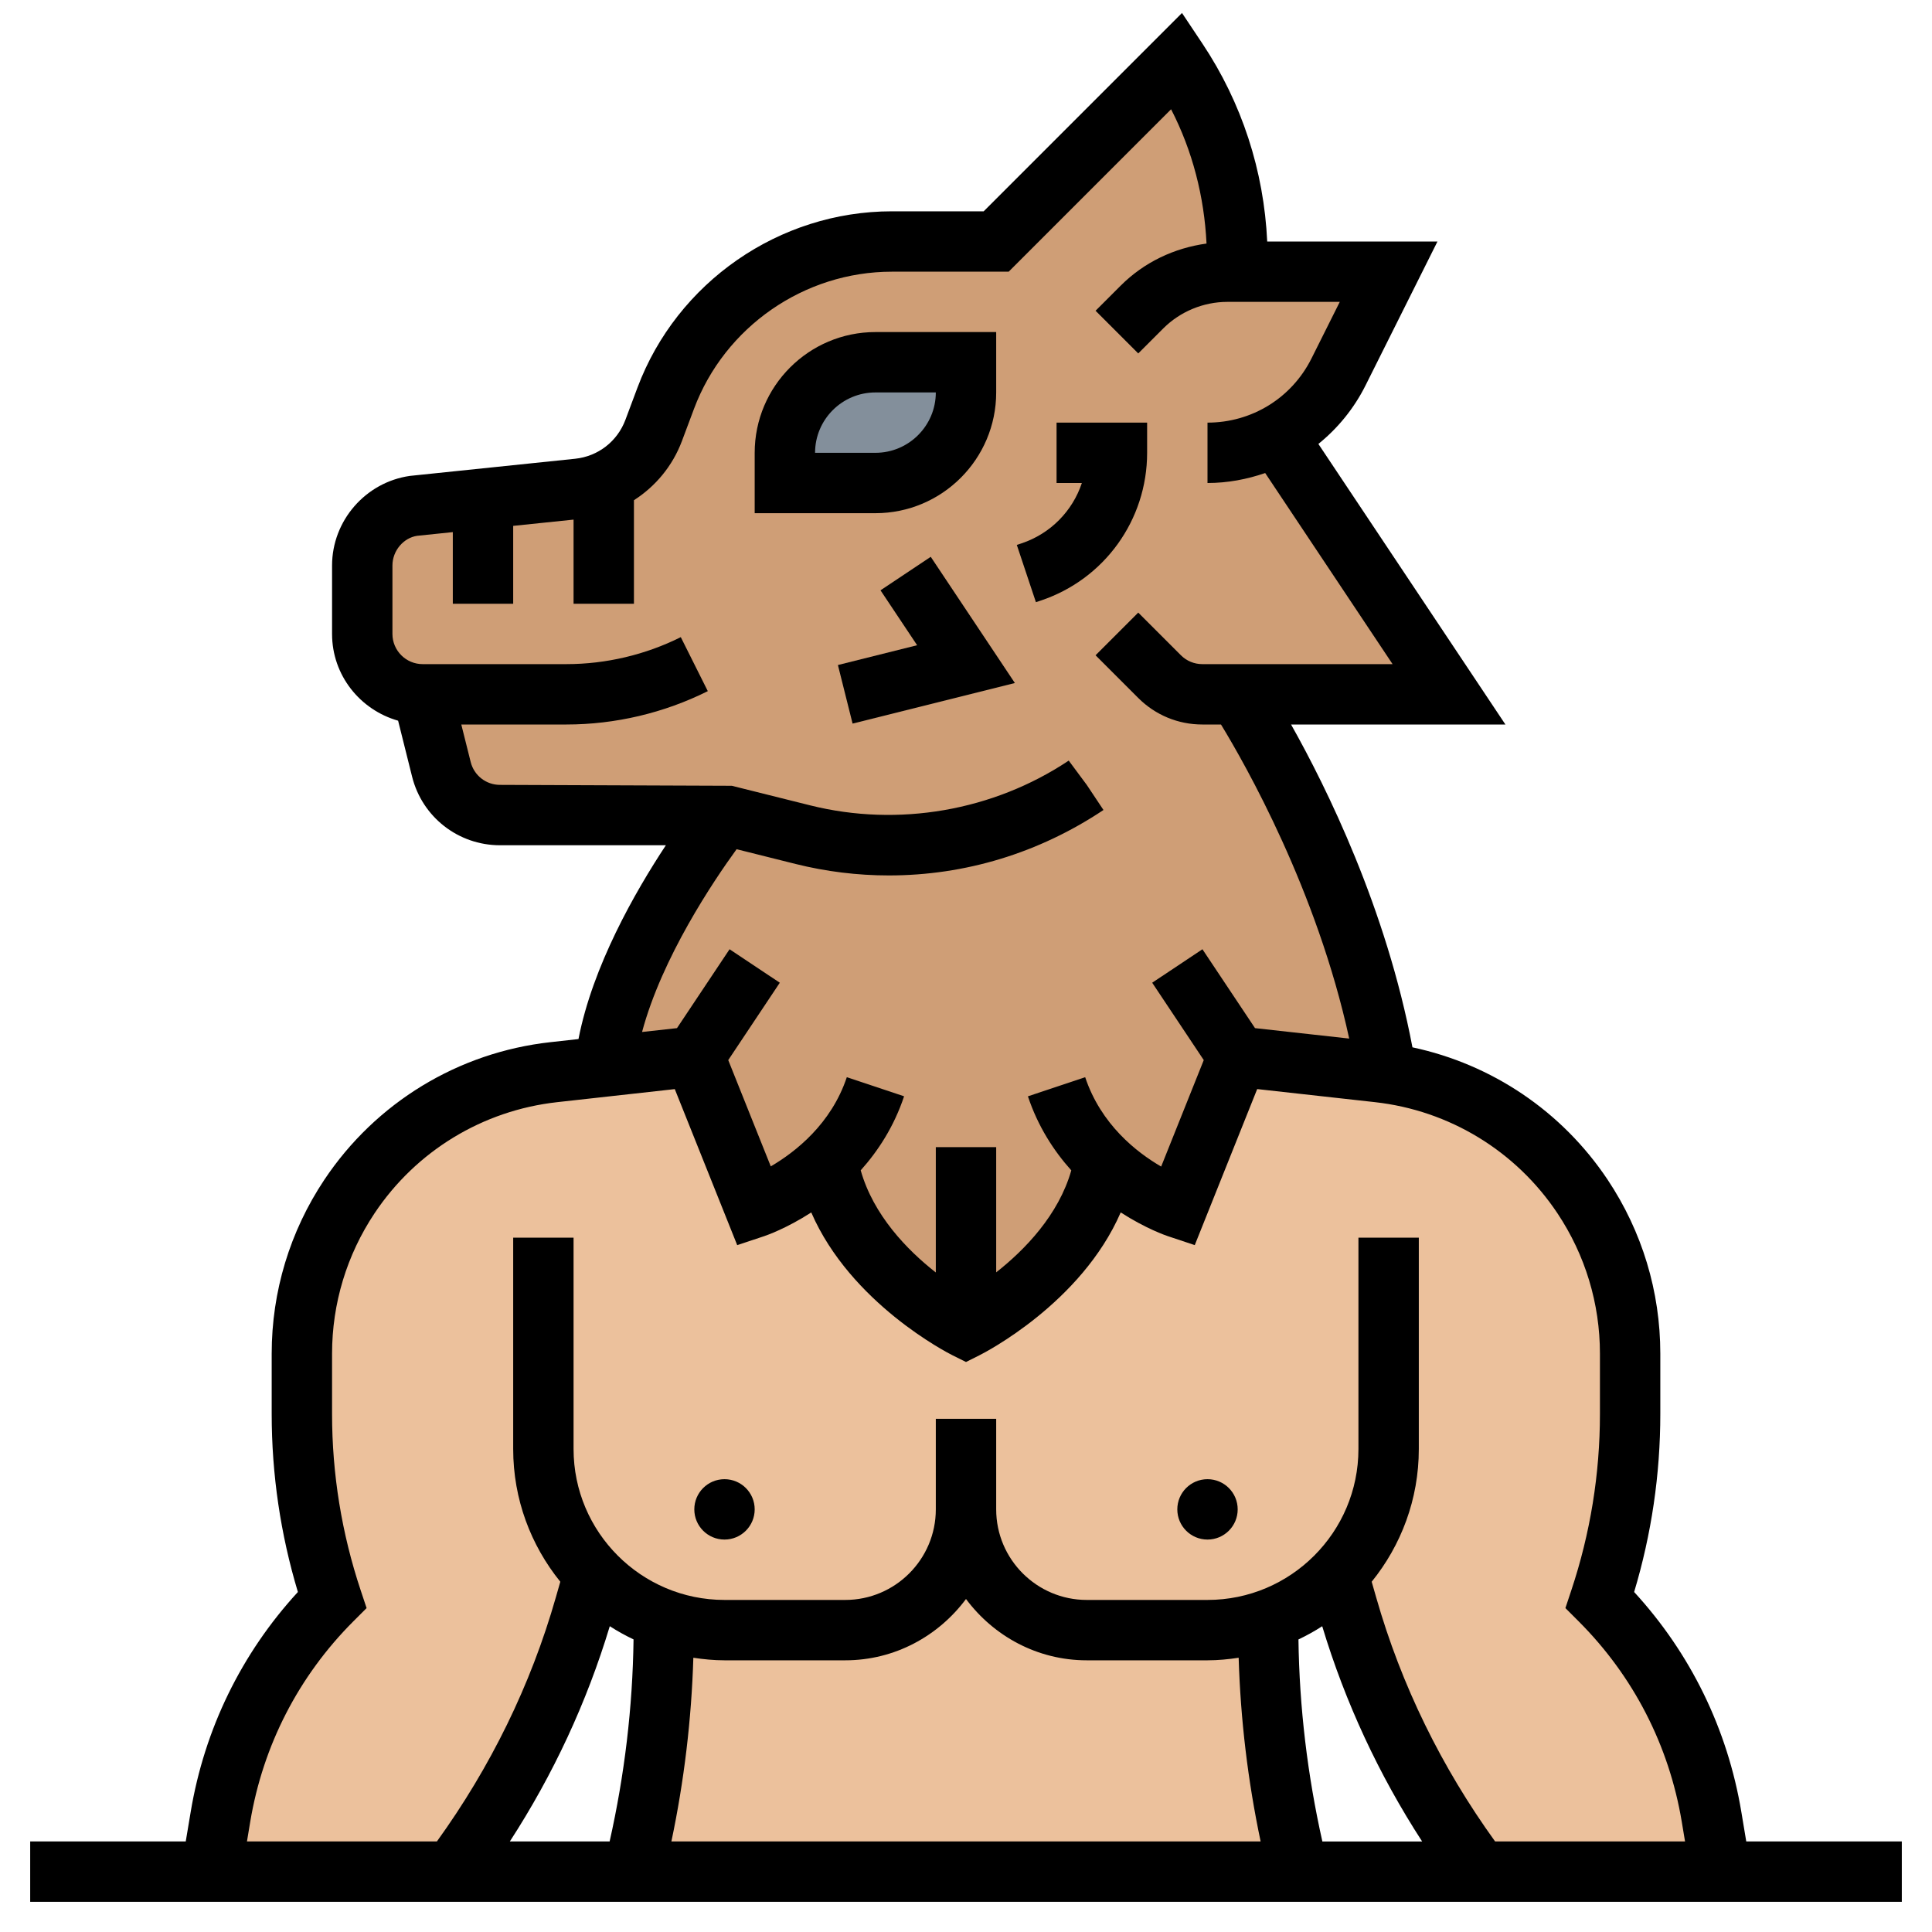 <svg id="_x33_0" enable-background="new 0 0 64 64" height="512" viewBox="0 0 64 64" width="512" xmlns="http://www.w3.org/2000/svg"><g><g><g><path d="m56.7 60.18c-.46-2.72-1.75-5.23-3.7-7.18.66-1.99 1-4.07 1-6.16v-2c0-1.85-.55-3.66-1.58-5.2-1.48-2.23-3.85-3.72-6.49-4.08-.09-.02-.18-.03-.27-.04l-4.66-.52-2 5s-1.25-.42-2.4-1.52c-.6 3.52-4.6 5.52-4.6 5.52s-4-2-4.6-5.52c-1.15 1.1-2.4 1.52-2.4 1.52l-2-5-2.96.33-1.7.19c-2.75.3-5.23 1.81-6.76 4.12-1.03 1.54-1.58 3.35-1.58 5.2v2c0 2.09.34 4.17 1 6.16-1.95 1.95-3.24 4.46-3.7 7.18l-.3 1.82h8c1.98-2.64 3.47-5.63 4.37-8.81l.3-1.04c.65.67 1.44 1.19 2.33 1.51v.22c0 2.74-.34 5.46-1 8.12h22c-.66-2.66-1-5.38-1-8.12v-.22c.89-.32 1.68-.84 2.33-1.51l.3 1.04c.9 3.18 2.39 6.17 4.37 8.81h8z" fill="#ecc19c"/></g><g><path d="m13.72 16.75 2.28-.23 3.15-.33c1.13-.12 2.1-.86 2.5-1.93l.4-1.07c1.17-3.12 4.16-5.19 7.49-5.19h3.46l6-6c1.3 1.96 2 4.25 2 6.61v.39h5l-1.66 3.32c-.46.91-1.18 1.64-2.05 2.11l5.71 8.57h-7s3.83 5.75 4.93 12.55v.01c-.09-.02-.18-.03-.27-.04l-4.66-.52-2 5s-1.25-.42-2.4-1.52c-.6 3.52-4.6 5.52-4.6 5.52s-4-2-4.6-5.52c-1.15 1.1-2.4 1.52-2.4 1.52l-2-5-2.96.33c.39-3.87 3.96-8.33 3.96-8.33h-7.44c-.92 0-1.72-.62-1.94-1.51l-.62-2.49c-1.1 0-2-.9-2-2v-2.27c0-.99.73-1.83 1.72-1.98z" fill="#cf9e76"/></g><g><path d="m32 12v1c0 1.66-1.34 3-3 3h-3v-1c0-1.66 1.34-3 3-3z" fill="#838f9b"/></g></g><g><path d="m33 13v-2h-4c-2.206 0-4 1.794-4 4v2h4c2.206 0 4-1.794 4-4zm-4 0h2c0 1.103-.897 2-2 2h-2c0-1.103.897-2 2-2z"/><path d="m38 15v-1h-3v2h.838c-.308.927-1.037 1.679-2.001 2l-.154.051.633 1.897.153-.051c2.113-.703 3.531-2.671 3.531-4.897z"/><path d="m29.168 19.555 1.213 1.819-2.624.656.486 1.94 5.376-1.344-2.787-4.181z"/><circle cx="24" cy="50" r="1"/><circle cx="40" cy="50" r="1"/><path d="m57.847 61-.163-.979c-.457-2.742-1.681-5.248-3.551-7.284.575-1.915.867-3.897.867-5.899v-1.998c0-2.056-.603-4.046-1.743-5.758-1.513-2.268-3.832-3.826-6.468-4.388-.871-4.601-2.84-8.599-4.021-10.694h7.101l-6.196-9.294c.641-.517 1.179-1.172 1.564-1.942l2.381-4.764h-5.64c-.109-2.341-.84-4.596-2.146-6.555l-.677-1.015-6.569 6.57h-3.042c-3.73 0-7.117 2.347-8.427 5.84l-.4 1.069c-.269.716-.907 1.209-1.667 1.288l-5.473.568c-1.47.21-2.577 1.486-2.577 2.969v2.266c0 1.371.93 2.517 2.188 2.874l.463 1.853c.334 1.338 1.531 2.273 2.911 2.273h5.496c-1.026 1.554-2.426 4.005-2.895 6.42l-.929.103c-3.055.339-5.785 2.001-7.491 4.559-1.14 1.711-1.743 3.702-1.743 5.758v1.998c0 2.002.292 3.984.868 5.899-1.871 2.036-3.094 4.542-3.551 7.284l-.164.979h-5.153v2h62v-2zm-33.446-32.869 1.954.489c1.01.252 2.05.38 3.09.38 2.524 0 4.968-.74 7.109-2.168l-.554-.832-.597-.804c-2.5 1.667-5.648 2.211-8.563 1.483l-2.598-.649-7.68-.03c-.46 0-.859-.312-.97-.758l-.311-1.242h3.483c1.617 0 3.236-.382 4.683-1.105l-.895-1.789c-1.17.585-2.48.894-3.788.894h-4.764c-.551 0-1-.449-1-1v-2.266c0-.494.369-.919.82-.985l1.18-.122v2.373h2v-2.58l2-.207v2.787h2v-3.43c.712-.456 1.277-1.129 1.589-1.958l.401-1.07c1.018-2.717 3.652-4.542 6.554-4.542h3.87l5.38-5.38c.71 1.378 1.097 2.891 1.174 4.448-1.073.148-2.068.618-2.847 1.397l-.829.829 1.414 1.414.829-.829c.559-.559 1.332-.879 2.122-.879h3.725l-.935 1.87c-.656 1.314-1.978 2.13-3.447 2.13v2c.666 0 1.306-.122 1.911-.33l4.22 6.33h-6.303c-.267 0-.519-.104-.708-.293l-1.414-1.414-1.414 1.414 1.414 1.414c.567.567 1.321.879 2.123.879h.618c.805 1.32 3.181 5.494 4.247 10.404l-3.12-.346-1.742-2.613-1.664 1.109 1.708 2.563-1.411 3.527c-.815-.473-1.995-1.396-2.517-2.96l-1.897.633c.335 1.005.86 1.81 1.437 2.453-.419 1.476-1.539 2.633-2.488 3.378v-4.148h-2v4.152c-.949-.742-2.068-1.898-2.488-3.383.576-.643 1.102-1.448 1.437-2.453l-1.897-.633c-.516 1.549-1.702 2.477-2.519 2.955l-1.409-3.521 1.708-2.563-1.664-1.109-1.742 2.613-1.157.128c.661-2.471 2.368-5.005 3.132-6.055zm-16.112 32.219c.422-2.531 1.604-4.828 3.418-6.643l.437-.437-.195-.586c-.63-1.889-.949-3.856-.949-5.846v-1.998c0-1.659.487-3.267 1.407-4.648 1.377-2.065 3.581-3.406 6.047-3.681l3.899-.433 2.068 5.169.895-.298c.062-.021.729-.25 1.558-.785 1.306 3.009 4.521 4.653 4.678 4.731l.448.223.447-.224c.157-.078 3.372-1.722 4.678-4.731.829.535 1.497.765 1.558.785l.895.298 2.068-5.169 3.899.433c2.466.274 4.67 1.616 6.047 3.681.921 1.382 1.408 2.99 1.408 4.649v1.998c0 1.99-.319 3.957-.949 5.846l-.195.586.437.437c1.814 1.814 2.996 4.111 3.418 6.643l.108.65h-6.292c-1.771-2.455-3.106-5.166-3.939-8.083l-.149-.52c.974-1.203 1.561-2.732 1.561-4.397v-7h-2v7c0 2.757-2.243 5-5 5h-4c-1.654 0-3-1.346-3-3v-3h-2v3c0 1.654-1.346 3-3 3h-4c-2.757 0-5-2.243-5-5v-7h-2v7c0 1.665.587 3.194 1.561 4.397l-.149.52c-.833 2.917-2.168 5.628-3.939 8.083h-6.292zm11.911-6.48c.251.163.515.308.787.438-.03 2.251-.298 4.495-.792 6.691h-3.305c1.432-2.209 2.545-4.596 3.31-7.129zm2.768 1.045c.338.051.681.085 1.032.085h4c1.641 0 3.088-.806 4-2.031.912 1.225 2.359 2.031 4 2.031h4c.351 0 .694-.034 1.032-.085.062 2.045.305 4.082.728 6.085h-19.519c.422-2.003.665-4.039.727-6.085zm20.045-.606c.272-.13.536-.275.787-.438.765 2.533 1.877 4.919 3.31 7.13h-3.305c-.493-2.198-.762-4.441-.792-6.692z"/></g></g></svg>